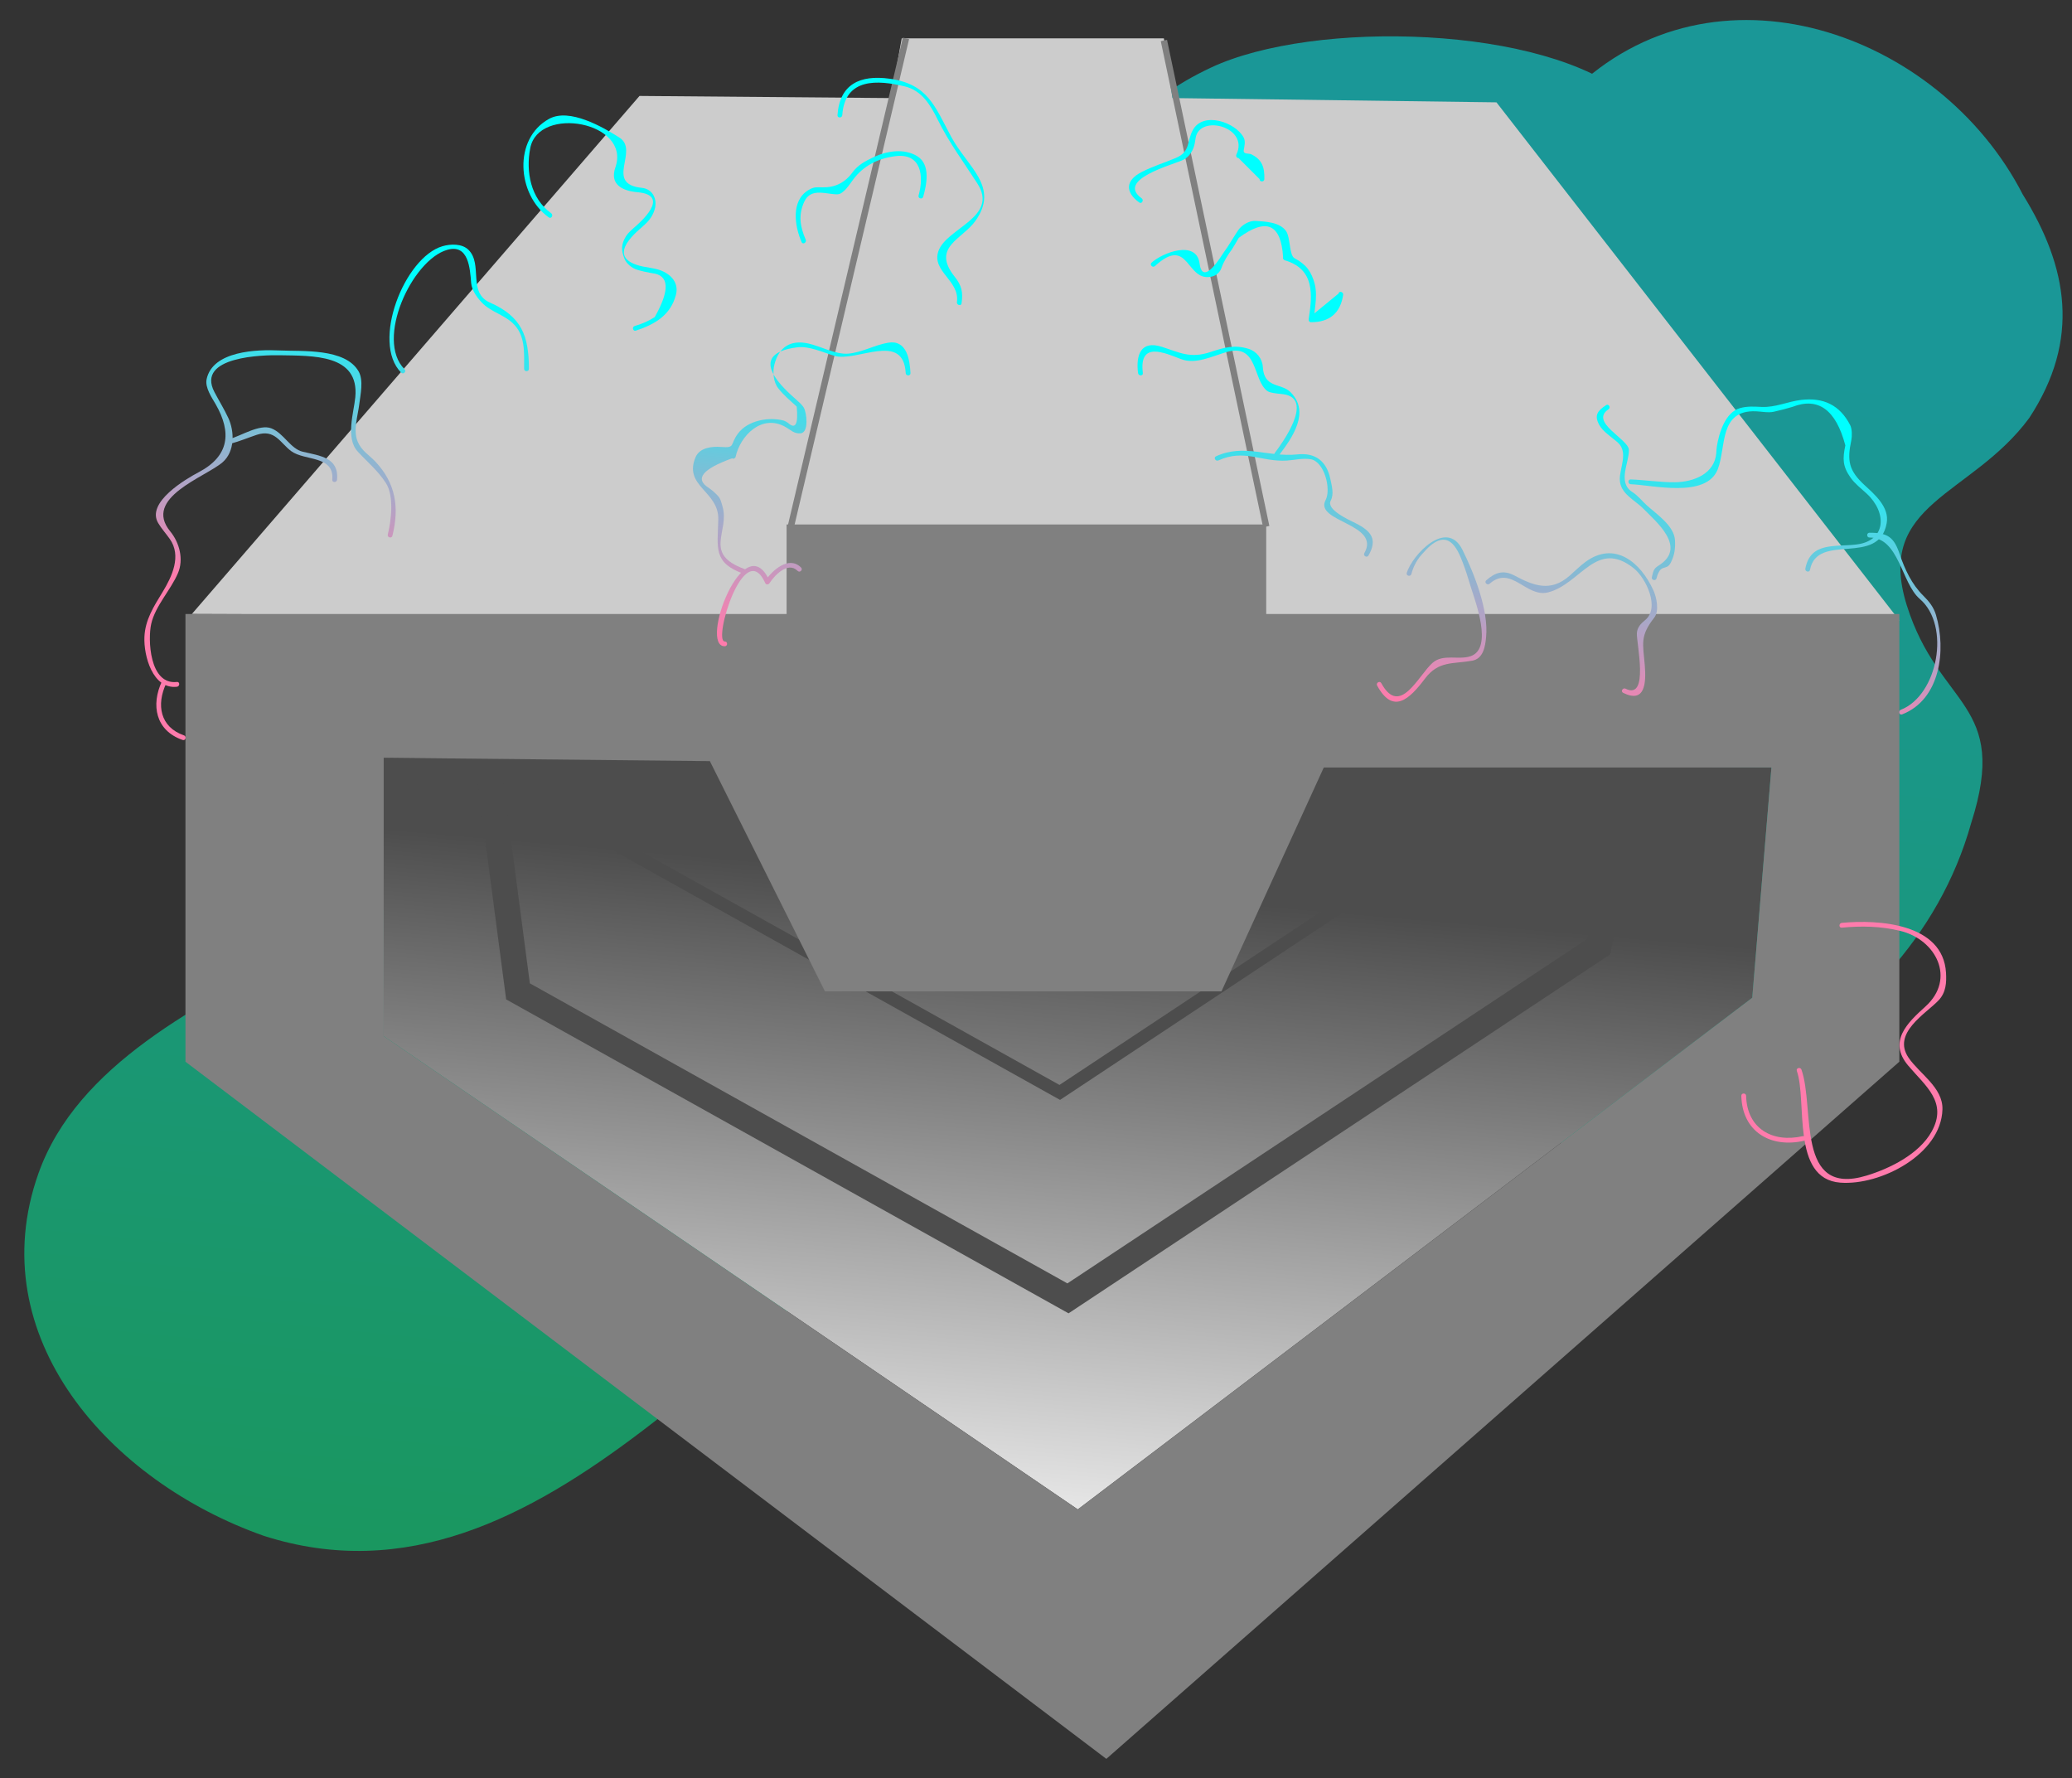 <?xml version="1.0" encoding="utf-8"?>
<!-- Generator: Adobe Illustrator 14.0.0, SVG Export Plug-In . SVG Version: 6.00 Build 43363)  -->
<!DOCTYPE svg PUBLIC "-//W3C//DTD SVG 1.1 Basic//EN" "http://www.w3.org/Graphics/SVG/1.1/DTD/svg11-basic.dtd">
<svg version="1.1" baseProfile="basic" id="Layer_1"
	 xmlns="http://www.w3.org/2000/svg" xmlns:xlink="http://www.w3.org/1999/xlink" x="0px" y="0px" width="324px" height="278px"
	 viewBox="-478 499 324 278" xml:space="preserve">
<rect x="-478" y="499" width="324" height="278" fill="#333333" stroke="none"/>
<g opacity="0.49">
	
		<linearGradient id="SVGID_1_" gradientUnits="userSpaceOnUse" x1="-548.356" y1="813.429" x2="-606.491" y2="232.079" gradientTransform="matrix(1 0 0 -1 244 1330)">
		<stop  offset="0.05" style="stop-color:#00FFFF"/>
		<stop  offset="0.845" style="stop-color:#00FF00"/>
	</linearGradient>
	<path fill="url(#SVGID_1_)" d="M-223.15,514.289c-13.098-11.337-49.363-12.282-65.483-4.724
		c-22.163,10.392-20.148,27.397-19.142,46.292c3.022,55.74-82.607,68.966-122.905,91.641c-16.118,8.502-35.259,17.949-41.304,34.955
		c-9.066,25.508,11.082,48.182,35.26,56.686c44.327,14.17,76.564-39.68,111.824-55.74c40.296-17.006,79.585,7.559,119.882-15.115
		c17.125-9.447,30.223-22.674,35.26-40.624c6.044-18.896-5.037-17.951-10.074-34.011c-5.036-16.061,10.074-17.006,19.141-29.288
		c8.061-12.28,6.045-23.617-1.007-34.954c-13.097-25.508-48.356-37.79-70.52-16.062"/>
</g>
<linearGradient id="SVGID_2_" gradientUnits="userSpaceOnUse" x1="-564.955" y1="579.971" x2="-555.134" y2="692.228" gradientTransform="matrix(1 0 0 -1 244 1330)">
	<stop  offset="0" style="stop-color:#FFFFFF"/>
	<stop  offset="1" style="stop-color:#4D4D4D"/>
</linearGradient>
<polygon fill="url(#SVGID_2_)" points="-292,644 -343,645 -348,618 -418,617.478 -418,661 -309.466,735 -204,655 -201,619 -287,618 
	"/>
<polyline fill="none" stroke="#4D4D4D" stroke-width="4" points="-402,616 -397,654 -311,702 -228,647 -220,607 "/>
<polyline fill="none" stroke="#4D4D4D" stroke-width="2" points="-387,599.19 -382.895,630.391 -312.284,669.801 -244.137,624.643 
	-237.568,591.801 "/>
<polygon fill="#CCCCCC" points="-244,515 -294.667,514.333 -296,505 -337,505 -338.667,514.333 -378,514 -448,595 -181,596 "/>
<line fill="none" stroke="#808080" x1="-336.333" y1="505" x2="-354.333" y2="581.333"/>
<line fill="none" stroke="#808080" x1="-296" y1="505.333" x2="-280" y2="581.334"/>
<path fill="#808080" d="M-280,595v-14h-75v14h-94v70l144,109l124-109v-70H-280z M-204,655l-105.466,80L-418,661v-43.522l51,0.522
	l18,36h62l16-35h70L-204,655z"/>
<linearGradient id="SVGID_3_" gradientUnits="userSpaceOnUse" x1="-598.776" y1="782.024" x2="-604.775" y2="722.029" gradientTransform="matrix(1 0 0 -1 244 1330)">
	<stop  offset="0.05" style="stop-color:#00FFFF"/>
	<stop  offset="0.84" style="stop-color:#FF7BAC"/>
</linearGradient>
<path fill="url(#SVGID_3_)" d="M-364.667,599.292c-1.883,0.024,3.037-16.509,6.343-9.103c0.122,0.273,0.509,0.213,0.647,0
	c0.744-1.149,2.848-3.499,4.411-1.924c0.341,0.343,0.871-0.188,0.53-0.531c-1.893-1.908-4.512,0.414-5.589,2.076
	c0.216,0,0.432,0,0.647,0c-3.919-8.78-11.085,10.284-6.99,10.231C-364.183,600.036-364.183,599.286-364.667,599.292
	L-364.667,599.292z"/>
<linearGradient id="SVGID_4_" gradientUnits="userSpaceOnUse" x1="-594.993" y1="781.65" x2="-600.993" y2="721.65" gradientTransform="matrix(1 0 0 -1 244 1330)">
	<stop  offset="0.05" style="stop-color:#00FFFF"/>
	<stop  offset="0.84" style="stop-color:#FF7BAC"/>
</linearGradient>
<path fill="url(#SVGID_4_)" d="M-361.567,587.972c-6.58-2.383-2.274-5.836-3.458-9.8c-0.208-0.697-0.292-1.262-0.849-1.785
	c-0.399-0.412-0.833-0.782-1.303-1.111c-2.223-1.393-1.005-2.933,3.654-4.618c0.19,0.142,0.504-0.005,0.551-0.225
	c0.703-3.28,4.086-6.807,7.821-4.662c0.808,0.464,1.34,1.062,2.311,0.987c1.402-0.109,0.953-3.299,0.548-3.989
	c-0.315-0.539-0.844-0.96-1.294-1.371c-1.397-1.275-8.256-7.012,0.247-8.093c1.858-0.236,4.057,0.8,5.801,1.328
	c3.454,1.047,10.807-3.867,11.163,2.7c0.026,0.481,0.776,0.483,0.75,0c-0.117-2.155-0.582-5.253-3.514-4.747
	c-2.125,0.366-4.038,1.504-6.194,1.706c-1.949,0.183-4.376-1.171-6.27-1.585c-2.811-0.614-4.582,0.562-5.293,3.249
	c-0.311,1.174-0.186,2.77,0.594,3.757c0.857,1.086,1.868,1.925,2.885,2.854c0.263,2.763-0.189,3.614-1.356,2.555
	c-0.2-0.145-0.414-0.263-0.641-0.354c-2.392-0.637-5.664-0.03-7.176,2.004c-1.348,1.812-0.33,2.284-2.692,2.108
	c-1.344-0.1-3.296,0.082-3.939,1.578c-1.967,4.583,3.641,5.31,3.542,9.754c-0.099,4.434-0.852,6.757,3.912,8.481
	C-361.311,588.859-361.116,588.135-361.567,587.972L-361.567,587.972z"/>
<linearGradient id="SVGID_5_" gradientUnits="userSpaceOnUse" x1="-530.969" y1="775.246" x2="-536.969" y2="715.25" gradientTransform="matrix(1 0 0 -1 244 1330)">
	<stop  offset="0.05" style="stop-color:#00FFFF"/>
	<stop  offset="0.84" style="stop-color:#FF7BAC"/>
</linearGradient>
<path fill="url(#SVGID_5_)" d="M-299.292,557.333c-0.642-5.08,3.429-3.148,6.01-2.172c2.265,0.856,4.94-0.501,7.074-1.118
	c4.99-1.444,4.082,4.51,6.435,6.13c0.453,0.312,2.168,0.422,2.477,0.467c4.896,0.71-0.299,7.77-1.361,9.171
	c-0.292,0.386,0.359,0.759,0.647,0.379c2.116-2.793,4.918-6.769,1.804-9.883c-1.454-1.453-4.138-0.549-4.329-3.949
	c-0.071-1.283-0.979-2.431-2.231-2.819c-2.178-0.677-3.783-0.22-5.938,0.495c-3.192,1.06-4.799,0.093-7.635-0.814
	c-3.285-1.051-4.06,1.292-3.703,4.114C-299.982,557.807-299.23,557.812-299.292,557.333L-299.292,557.333z"/>
<linearGradient id="SVGID_6_" gradientUnits="userSpaceOnUse" x1="-517.578" y1="773.909" x2="-523.578" y2="713.905" gradientTransform="matrix(1 0 0 -1 244 1330)">
	<stop  offset="0.05" style="stop-color:#00FFFF"/>
	<stop  offset="0.84" style="stop-color:#FF7BAC"/>
</linearGradient>
<path fill="url(#SVGID_6_)" d="M-287.477,570.991c4.049-1.854,6.738,0.271,10.701,0.02c1.258-0.08,2.435-0.412,3.715-0.212
	c2.141,0.335,3.256,4.674,2.344,6.393c-1.809,3.409,8.697,3.686,6.061,8.286c-0.24,0.421,0.407,0.798,0.647,0.379
	c1.454-2.539,0.429-3.834-2.032-5.062c-1.012-0.505-4.62-2.109-3.872-3.52c0.543-1.024,0.162-2.328-0.058-3.375
	c-0.596-2.829-2.359-4.144-5.127-3.855c-4.646,0.482-8.344-1.722-12.758,0.298C-288.295,570.544-287.914,571.19-287.477,570.991
	L-287.477,570.991z"/>
<linearGradient id="SVGID_7_" gradientUnits="userSpaceOnUse" x1="-493.777" y1="771.528" x2="-499.778" y2="711.526" gradientTransform="matrix(1 0 0 -1 244 1330)">
	<stop  offset="0.05" style="stop-color:#00FFFF"/>
	<stop  offset="0.84" style="stop-color:#FF7BAC"/>
</linearGradient>
<path fill="url(#SVGID_7_)" d="M-262.657,606.189c2.488,4.568,5.04,2.156,7.493-1.1c2.107-2.797,4.354-2.248,7.374-2.788
	c1.756-0.313,2.039-2.264,2.176-3.702c0.401-4.215-1.872-9.949-3.706-13.642c-2.459-4.949-7.837,0.81-8.707,3.609
	c-0.145,0.463,0.579,0.659,0.723,0.199c0.334-1.309,0.977-2.442,1.931-3.402c3.794-4.371,5.321-0.403,6.06,1.475
	c0.516,1.31,0.918,2.666,1.328,4.011c0.656,2.146,3.484,9.455-0.003,10.729c-1.862,0.68-4.34-0.416-6.006,1.062
	c-2.245,1.991-5.096,8.524-8.013,3.169C-262.241,605.386-262.889,605.765-262.657,606.189L-262.657,606.189z"/>
<linearGradient id="SVGID_8_" gradientUnits="userSpaceOnUse" x1="-473.144" y1="769.464" x2="-479.144" y2="709.464" gradientTransform="matrix(1 0 0 -1 244 1330)">
	<stop  offset="0.05" style="stop-color:#00FFFF"/>
	<stop  offset="0.84" style="stop-color:#FF7BAC"/>
</linearGradient>
<path fill="url(#SVGID_8_)" d="M-245.068,590.266c3.381-2.961,5.713,2.201,9.118,1.356c5.106-1.267,7.558-8.43,13.413-3.778
	c1.939,1.54,4.152,6.212,1.77,8.125c-0.659,0.528-1.217,1.122-1.273,2.031c-0.091,1.477,1.988,10.545-1.77,8.676
	c-0.432-0.214-0.812,0.433-0.379,0.648c3.416,1.698,3.611-1.503,3.391-4.251c-0.275-3.425-0.814-4.597,1.473-7.5
	c0.82-1.041,0.362-3.178-0.117-4.238c-2.015-4.452-6.084-7.828-10.646-4.474c-0.874,0.643-1.659,1.443-2.475,2.158
	c-2.971,2.607-5.627,1.556-8.592-0.021c-1.775-0.943-3.045-0.488-4.441,0.735C-245.963,590.054-245.43,590.582-245.068,590.266
	L-245.068,590.266z"/>
<linearGradient id="SVGID_9_" gradientUnits="userSpaceOnUse" x1="-464.894" y1="768.641" x2="-470.894" y2="708.638" gradientTransform="matrix(1 0 0 -1 244 1330)">
	<stop  offset="0.05" style="stop-color:#00FFFF"/>
	<stop  offset="0.84" style="stop-color:#FF7BAC"/>
</linearGradient>
<path fill="url(#SVGID_9_)" d="M-218.971,589.433c0.634-2.467,1.522-1.076,2.223-2.448c0.6-1.177,0.73-2.168,0.67-3.479
	c-0.107-2.311-2.929-4.146-4.406-5.492c-0.791-0.722-1.375-1.515-2.276-2.09c-2.364-1.508-0.46-4.618-0.53-6.59
	c-0.061-1.69-6.214-4.324-3.186-6.342c0.399-0.268,0.024-0.917-0.379-0.648c-1.324,0.883-1.881,1.554-1.095,3.052
	c0.577,1.1,2.037,1.989,2.938,2.807c1.687,1.528,0.25,3.987,0.304,5.799c0.065,2.228,2.353,3.161,3.694,4.543
	c1.961,2.019,6.938,6.062,2.334,8.909c-0.805,0.498-0.797,0.933-1.016,1.781C-219.814,589.702-219.092,589.9-218.971,589.433
	L-218.971,589.433z"/>
<linearGradient id="SVGID_10_" gradientUnits="userSpaceOnUse" x1="-445.737" y1="766.723" x2="-451.737" y2="706.725" gradientTransform="matrix(1 0 0 -1 244 1330)">
	<stop  offset="0.05" style="stop-color:#00FFFF"/>
	<stop  offset="0.84" style="stop-color:#FF7BAC"/>
</linearGradient>
<path fill="url(#SVGID_10_)" d="M-223,574.708c3.342,0.113,11.816,2.255,13.607-2.337c1.35-3.458,0.147-9.293,5.969-9.065
	c0.908,0.036,1.958,0.275,2.855,0.056c0.961-0.217,1.914-0.468,2.857-0.75c4.037-1.562,6.792,0.447,8.268,6.026
	c-0.44,2.104-0.44,3.258,0.825,5.051c0.665,0.94,1.679,1.718,2.519,2.493c3.186,2.941,3.072,7.349-1.556,7.939
	c-3.353,0.428-7.233-0.455-8.042,3.779c-0.09,0.473,0.633,0.674,0.725,0.199c1.138-5.96,10.802-0.402,12-7.333
	c0.429-2.478-1.873-4.447-3.457-5.909c-2.483-2.293-2.754-3.811-2.084-7.008c0.131-0.63,0.134-1.783-0.168-2.372
	c-1.627-3.169-4.215-4.37-7.7-3.946c-2.122,0.259-3.972,1.192-6.175,1.091c-1.189-0.055-2.196-0.133-3.348,0.185
	c-2.332,0.643-3.305,3.943-3.627,5.977c-0.049,0.35-0.08,0.702-0.093,1.057c-0.267,3.216-3.465,4.52-6.467,4.558
	c-2.302,0.029-4.61-0.361-6.911-0.439C-223.484,573.941-223.482,574.691-223,574.708L-223,574.708z"/>
<linearGradient id="SVGID_11_" gradientUnits="userSpaceOnUse" x1="-421.68" y1="764.319" x2="-427.68" y2="704.317" gradientTransform="matrix(1 0 0 -1 244 1330)">
	<stop  offset="0.05" style="stop-color:#00FFFF"/>
	<stop  offset="0.84" style="stop-color:#FF7BAC"/>
</linearGradient>
<path fill="url(#SVGID_11_)" d="M-185.666,583.042c4.636-0.017,4.98,7.133,7.859,9.599c4.885,4.183,2.814,15.087-2.959,17.331
	c-0.445,0.173-0.252,0.898,0.199,0.723c5.99-2.328,6.928-10.052,5.301-15.536c-0.371-1.256-1.101-2.148-2.012-3.048
	c-1.761-1.741-2.863-4.07-3.658-6.445c-0.89-2.651-1.84-3.383-4.73-3.373C-186.148,582.294-186.148,583.044-185.666,583.042
	L-185.666,583.042z"/>
<linearGradient id="SVGID_12_" gradientUnits="userSpaceOnUse" x1="-528.242" y1="774.975" x2="-534.242" y2="714.975" gradientTransform="matrix(1 0 0 -1 244 1330)">
	<stop  offset="0.05" style="stop-color:#00FFFF"/>
	<stop  offset="0.84" style="stop-color:#FF7BAC"/>
</linearGradient>
<path fill="url(#SVGID_12_)" d="M-297.4,540.6c5.463-4.993,4.809,2.769,9.029,1.607c0.61-0.167,1.148-0.682,1.357-1.274
	c0.395-1.109,0.974-2.034,1.673-2.974c0.362-0.587,0.715-1.18,1.055-1.78c4.31-3.185,6.618-2.166,6.925,3.056
	c-0.078,0.191,0.084,0.409,0.262,0.461c4.74,1.383,4.315,5.455,3.738,9.205c-0.035,0.237,0.098,0.474,0.362,0.475
	c2.882,0.012,4.606-1.413,5.028-4.275c0.07-0.473-0.652-0.677-0.723-0.199c-1.259,1.031-2.517,2.063-3.774,3.095
	c0.055-0.404,0.104-0.811,0.145-1.217c0.122-1.042,0.183-2.312-0.081-3.339c-0.508-1.976-1.375-3.125-3.17-4.069
	c-0.846-0.444-0.627-3.285-1.337-4.265c-1.006-1.388-3.221-1.468-4.743-1.566c-1.027-0.067-2.193,0.656-2.75,1.48
	c-0.775,1.146-1.424,2.348-2.25,3.458c-0.211,0.282-3.271,5.502-3.764,1.723c-0.486-3.739-5.785-1.71-7.512-0.132
	C-298.29,540.396-297.758,540.925-297.4,540.6L-297.4,540.6z"/>
<linearGradient id="SVGID_13_" gradientUnits="userSpaceOnUse" x1="-674.964" y1="789.646" x2="-680.964" y2="729.646" gradientTransform="matrix(1 0 0 -1 244 1330)">
	<stop  offset="0.05" style="stop-color:#00FFFF"/>
	<stop  offset="0.84" style="stop-color:#FF7BAC"/>
</linearGradient>
<path fill="url(#SVGID_13_)" d="M-416.638,582.767c1.111-4.463,0.5-8.215-2.635-11.564c-1.036-1.107-2.198-1.692-2.814-3.207
	c-0.714-1.751,0.049-3.994,0.27-5.82c0.177-1.465,0.7-3.71-0.108-5.113c-2.104-3.657-8.845-3.102-12.365-3.27
	c-3.513-0.168-10.465,0.045-11.403,4.503c-0.274,1.304,0.825,2.876,1.414,3.902c2.536,4.417,2.132,8.109-2.628,10.619
	c-2.027,1.068-8.279,4.726-6.359,7.96c0.529,0.89,1.207,1.63,1.808,2.479c1.891,2.665,0.352,5.896-1.127,8.321
	c-1.362,2.231-2.706,4.306-2.83,6.982c-0.139,2.988,1.307,8.246,5.083,7.815c0.475-0.054,0.48-0.805,0-0.75
	c-4.316,0.492-4.572-6.707-4.016-9.107c0.65-2.809,3.038-5.257,4.173-7.897c0.931-2.166,0.244-4.773-1.204-6.538
	c-4.334-5.283,5.522-8.479,8.203-10.822c1.917-1.676,1.865-4.812,0.867-6.938c-0.649-1.382-1.449-2.673-2.158-4.022
	c-2.952-5.622,7.784-5.805,10.177-5.758c5.147,0.103,12.505-0.224,11.848,6.58c-0.228,2.36-1.561,6.362,0.375,8.472
	c1.559,1.697,3.116,2.933,4.412,4.93c1.296,1.997,0.84,5.855,0.295,8.044C-417.479,583.037-416.755,583.235-416.638,582.767
	L-416.638,582.767z"/>
<linearGradient id="SVGID_14_" gradientUnits="userSpaceOnUse" x1="-688.011" y1="790.951" x2="-694.011" y2="730.951" gradientTransform="matrix(1 0 0 -1 244 1330)">
	<stop  offset="0.05" style="stop-color:#00FFFF"/>
	<stop  offset="0.84" style="stop-color:#FF7BAC"/>
</linearGradient>
<path fill="url(#SVGID_14_)" d="M-452.657,605.478c-1.789,3.778-0.994,7.771,3.224,9.218c0.458,0.158,0.654-0.566,0.199-0.723
	c-3.753-1.288-4.337-4.819-2.776-8.116C-451.804,605.422-452.45,605.041-452.657,605.478L-452.657,605.478z"/>
<linearGradient id="SVGID_15_" gradientUnits="userSpaceOnUse" x1="-674.768" y1="789.626" x2="-680.768" y2="729.626" gradientTransform="matrix(1 0 0 -1 244 1330)">
	<stop  offset="0.05" style="stop-color:#00FFFF"/>
	<stop  offset="0.84" style="stop-color:#FF7BAC"/>
</linearGradient>
<path fill="url(#SVGID_15_)" d="M-441.9,568.361c1.376-0.364,2.688-0.923,4.037-1.373c2.841-0.948,3.685,1.272,5.384,2.538
	c2.124,1.581,6.773,0.637,6.438,4.474c-0.042,0.482,0.708,0.478,0.75,0c0.302-3.458-2.638-3.734-5.352-4.368
	c-1.952-0.457-2.966-2.89-4.923-3.659c-1.837-0.724-4.792,1.204-6.533,1.666C-442.567,567.762-442.368,568.485-441.9,568.361
	L-441.9,568.361z"/>
<linearGradient id="SVGID_16_" gradientUnits="userSpaceOnUse" x1="-649.095" y1="787.059" x2="-655.095" y2="727.061" gradientTransform="matrix(1 0 0 -1 244 1330)">
	<stop  offset="0.05" style="stop-color:#00FFFF"/>
	<stop  offset="0.84" style="stop-color:#FF7BAC"/>
</linearGradient>
<path fill="url(#SVGID_16_)" d="M-395.292,556.667c-0.008-5.167-1.138-8.173-6.103-10.365c-3.495-1.543-1.065-5.975-3.341-8.233
	c-1.018-1.01-2.81-0.938-4.057-0.577c-5.967,1.725-11.208,15.026-6.474,19.774c0.342,0.343,0.872-0.188,0.53-0.531
	c-4.617-4.63,1.144-17.075,6.665-18.671c3.361-0.972,3.567,2.944,3.745,5.168c0.098,1.229,1.066,2.513,1.929,3.325
	c1.272,1.198,3.173,1.68,4.536,2.93c2.058,1.887,1.815,4.634,1.819,7.181C-396.041,557.15-395.291,557.15-395.292,556.667
	L-395.292,556.667z"/>
<linearGradient id="SVGID_17_" gradientUnits="userSpaceOnUse" x1="-629.227" y1="785.073" x2="-635.227" y2="725.075" gradientTransform="matrix(1 0 0 -1 244 1330)">
	<stop  offset="0.05" style="stop-color:#00FFFF"/>
	<stop  offset="0.84" style="stop-color:#FF7BAC"/>
</linearGradient>
<path fill="url(#SVGID_17_)" d="M-378.567,550.695c3-0.995,5.434-2.427,6.262-5.596c0.544-2.084-1.065-3.452-2.799-3.962
	c-0.751-0.221-1.571-0.299-2.337-0.46c-6.018-1.269-1.335-5.153-0.147-6.188c0.939-0.82,1.588-1.537,1.951-2.723
	c0.487-1.593-0.297-3.222-1.976-3.392c-5.957-0.603-0.343-5.836-3.53-7.865c-2.585-1.646-7.821-4.671-10.994-2.927
	c-5.647,3.104-5.037,11.833-0.051,15.409c0.394,0.282,0.768-0.369,0.379-0.648c-3.222-2.31-3.993-6.521-3.274-10.195
	c1.317-6.724,15.792-4.091,13.312,3.019c-0.923,2.648,1.039,3.674,3.455,3.887c5.383,0.472,0.245,4.863-0.488,5.503
	c-0.398,0.347-1.006,0.878-1.285,1.337c-0.78,1.283-0.812,2.143-0.272,3.54c0.309,0.798,1.175,1.49,1.978,1.738
	c0.768,0.236,1.522,0.393,2.313,0.533c2.721,0.287,2.871,2.577,0.452,6.87c-0.977,0.62-2.025,1.086-3.146,1.397
	C-379.223,550.124-379.027,550.849-378.567,550.695L-378.567,550.695z"/>
<linearGradient id="SVGID_18_" gradientUnits="userSpaceOnUse" x1="-589.264" y1="781.079" x2="-595.264" y2="721.083" gradientTransform="matrix(1 0 0 -1 244 1330)">
	<stop  offset="0.05" style="stop-color:#00FFFF"/>
	<stop  offset="0.84" style="stop-color:#FF7BAC"/>
</linearGradient>
<path fill="url(#SVGID_18_)" d="M-352.009,536.478c-0.874-2.021-1.194-3.852-0.221-5.956c1.057-2.283,3.57-1.067,5.23-1.146
	c0.917-0.044,1.906-1.622,2.388-2.273c1.638-2.213,3.925-3.344,6.612-3.684c4.048-0.512,4.505,3.058,3.639,6.15
	c-0.13,0.467,0.593,0.664,0.724,0.199c0.536-1.913,1.186-5.024-0.917-6.336c-2.067-1.289-4.788-0.836-6.895,0.164
	c-1.244,0.591-2.412,1.213-3.239,2.347c-1.211,1.658-2.758,2.38-4.687,2.348c-0.879-0.015-1.328-0.092-2.146,0.387
	c-2.872,1.682-2.208,5.699-1.134,8.18C-352.465,537.299-351.819,536.917-352.009,536.478L-352.009,536.478z"/>
<linearGradient id="SVGID_19_" gradientUnits="userSpaceOnUse" x1="-537.526" y1="775.9" x2="-543.526" y2="715.896" gradientTransform="matrix(1 0 0 -1 244 1330)">
	<stop  offset="0.05" style="stop-color:#00FFFF"/>
	<stop  offset="0.84" style="stop-color:#FF7BAC"/>
</linearGradient>
<path fill="url(#SVGID_19_)" d="M-299.477,530.01c-4.06-2.936,4.812-5.215,6.474-6.005c0.776-0.369,1.272-1.036,1.601-1.806
	c0.217-0.51,0.272-1.101,0.366-1.643c0.647-3.755,8.408-1.689,6.38,2.588c-0.113,0.241,0.018,0.578,0.324,0.564
	c1.098,1.097,2.193,2.194,3.292,3.292c-0.011,0.484,0.739,0.483,0.75,0c0.042-1.824-0.342-3.052-2.047-3.875
	c-0.412-0.2-1.291,0.051-1.175-0.658c0.103-0.63,0.309-1.369-0.027-1.988c-1.302-2.395-6.309-4.088-7.922-1.171
	c-1,1.81-0.333,3.402-2.678,4.391c-1.799,0.759-3.655,1.32-5.394,2.224c-2.519,1.31-2.515,3.149-0.321,4.736
	C-299.463,530.941-299.089,530.291-299.477,530.01L-299.477,530.01z"/>
<linearGradient id="SVGID_20_" gradientUnits="userSpaceOnUse" x1="-582.183" y1="780.368" x2="-588.183" y2="720.368" gradientTransform="matrix(1 0 0 -1 244 1330)">
	<stop  offset="0.05" style="stop-color:#00FFFF"/>
	<stop  offset="0.84" style="stop-color:#FF7BAC"/>
</linearGradient>
<path fill="url(#SVGID_20_)" d="M-327.638,546.434c0.244-1.766,0.033-2.776-1.097-4.198c-3.646-4.592,1.207-5.816,3.254-8.69
	c3.831-5.376-1.236-8.408-3.796-13.189c-2.593-4.844-3.667-8.227-9.624-9.051c-4.6-0.636-7.811,0.851-8.141,5.695
	c-0.033,0.483,0.717,0.48,0.75,0c0.401-5.881,5.577-5.506,9.792-4.487c2.643,0.638,3.998,2.904,5.105,5.145
	c1.813,3.672,4.029,6.615,6.224,10.026c3.409,5.299-4.848,6.947-6.093,10.591c-1.082,3.168,3.368,4.579,2.901,7.959
	C-328.427,546.707-327.705,546.911-327.638,546.434L-327.638,546.434z"/>
<linearGradient id="SVGID_21_" gradientUnits="userSpaceOnUse" x1="-419.299" y1="764.082" x2="-425.299" y2="704.081" gradientTransform="matrix(1 0 0 -1 244 1330)">
	<stop  offset="0.05" style="stop-color:#00FFFF"/>
	<stop  offset="0.84" style="stop-color:#FF7BAC"/>
</linearGradient>
<path fill="url(#SVGID_21_)" d="M-190,644.042c3.1-0.298,6.111-0.237,9.154,0.504c5.617,1.367,8.727,7.488,3.926,11.825
	c-2.85,2.574-5.865,5.464-2.705,9.223c2.646,3.148,6.249,5.723,3.671,10.338c-1.962,3.514-6.507,5.76-10.175,6.875
	c-11.15,3.391-8.044-10.535-10.176-16.572c-0.16-0.452-0.885-0.258-0.725,0.199c1.653,4.683-0.945,16.881,6.793,17.473
	c6.286,0.48,15.772-4.399,15.979-11.446c0.102-3.437-3.615-5.596-5.306-8.099c-2.621-3.877,2.771-6.896,4.718-8.977
	c1.142-1.221,1.237-2.72,1.146-4.292c-0.458-7.754-10.623-8.347-16.302-7.801C-190.477,643.338-190.48,644.088-190,644.042
	L-190,644.042z"/>
<linearGradient id="SVGID_22_" gradientUnits="userSpaceOnUse" x1="-433.748" y1="765.54" x2="-439.748" y2="705.532" gradientTransform="matrix(1 0 0 -1 244 1330)">
	<stop  offset="0.05" style="stop-color:#00FFFF"/>
	<stop  offset="0.84" style="stop-color:#FF7BAC"/>
</linearGradient>
<path fill="url(#SVGID_22_)" d="M-196.1,676.639c-4.745,1.082-8.733-1.188-8.858-6.305c-0.012-0.482-0.762-0.484-0.75,0
	c0.137,5.614,4.573,8.221,9.808,7.027C-195.429,677.254-195.629,676.531-196.1,676.639L-196.1,676.639z"/>
</svg>
